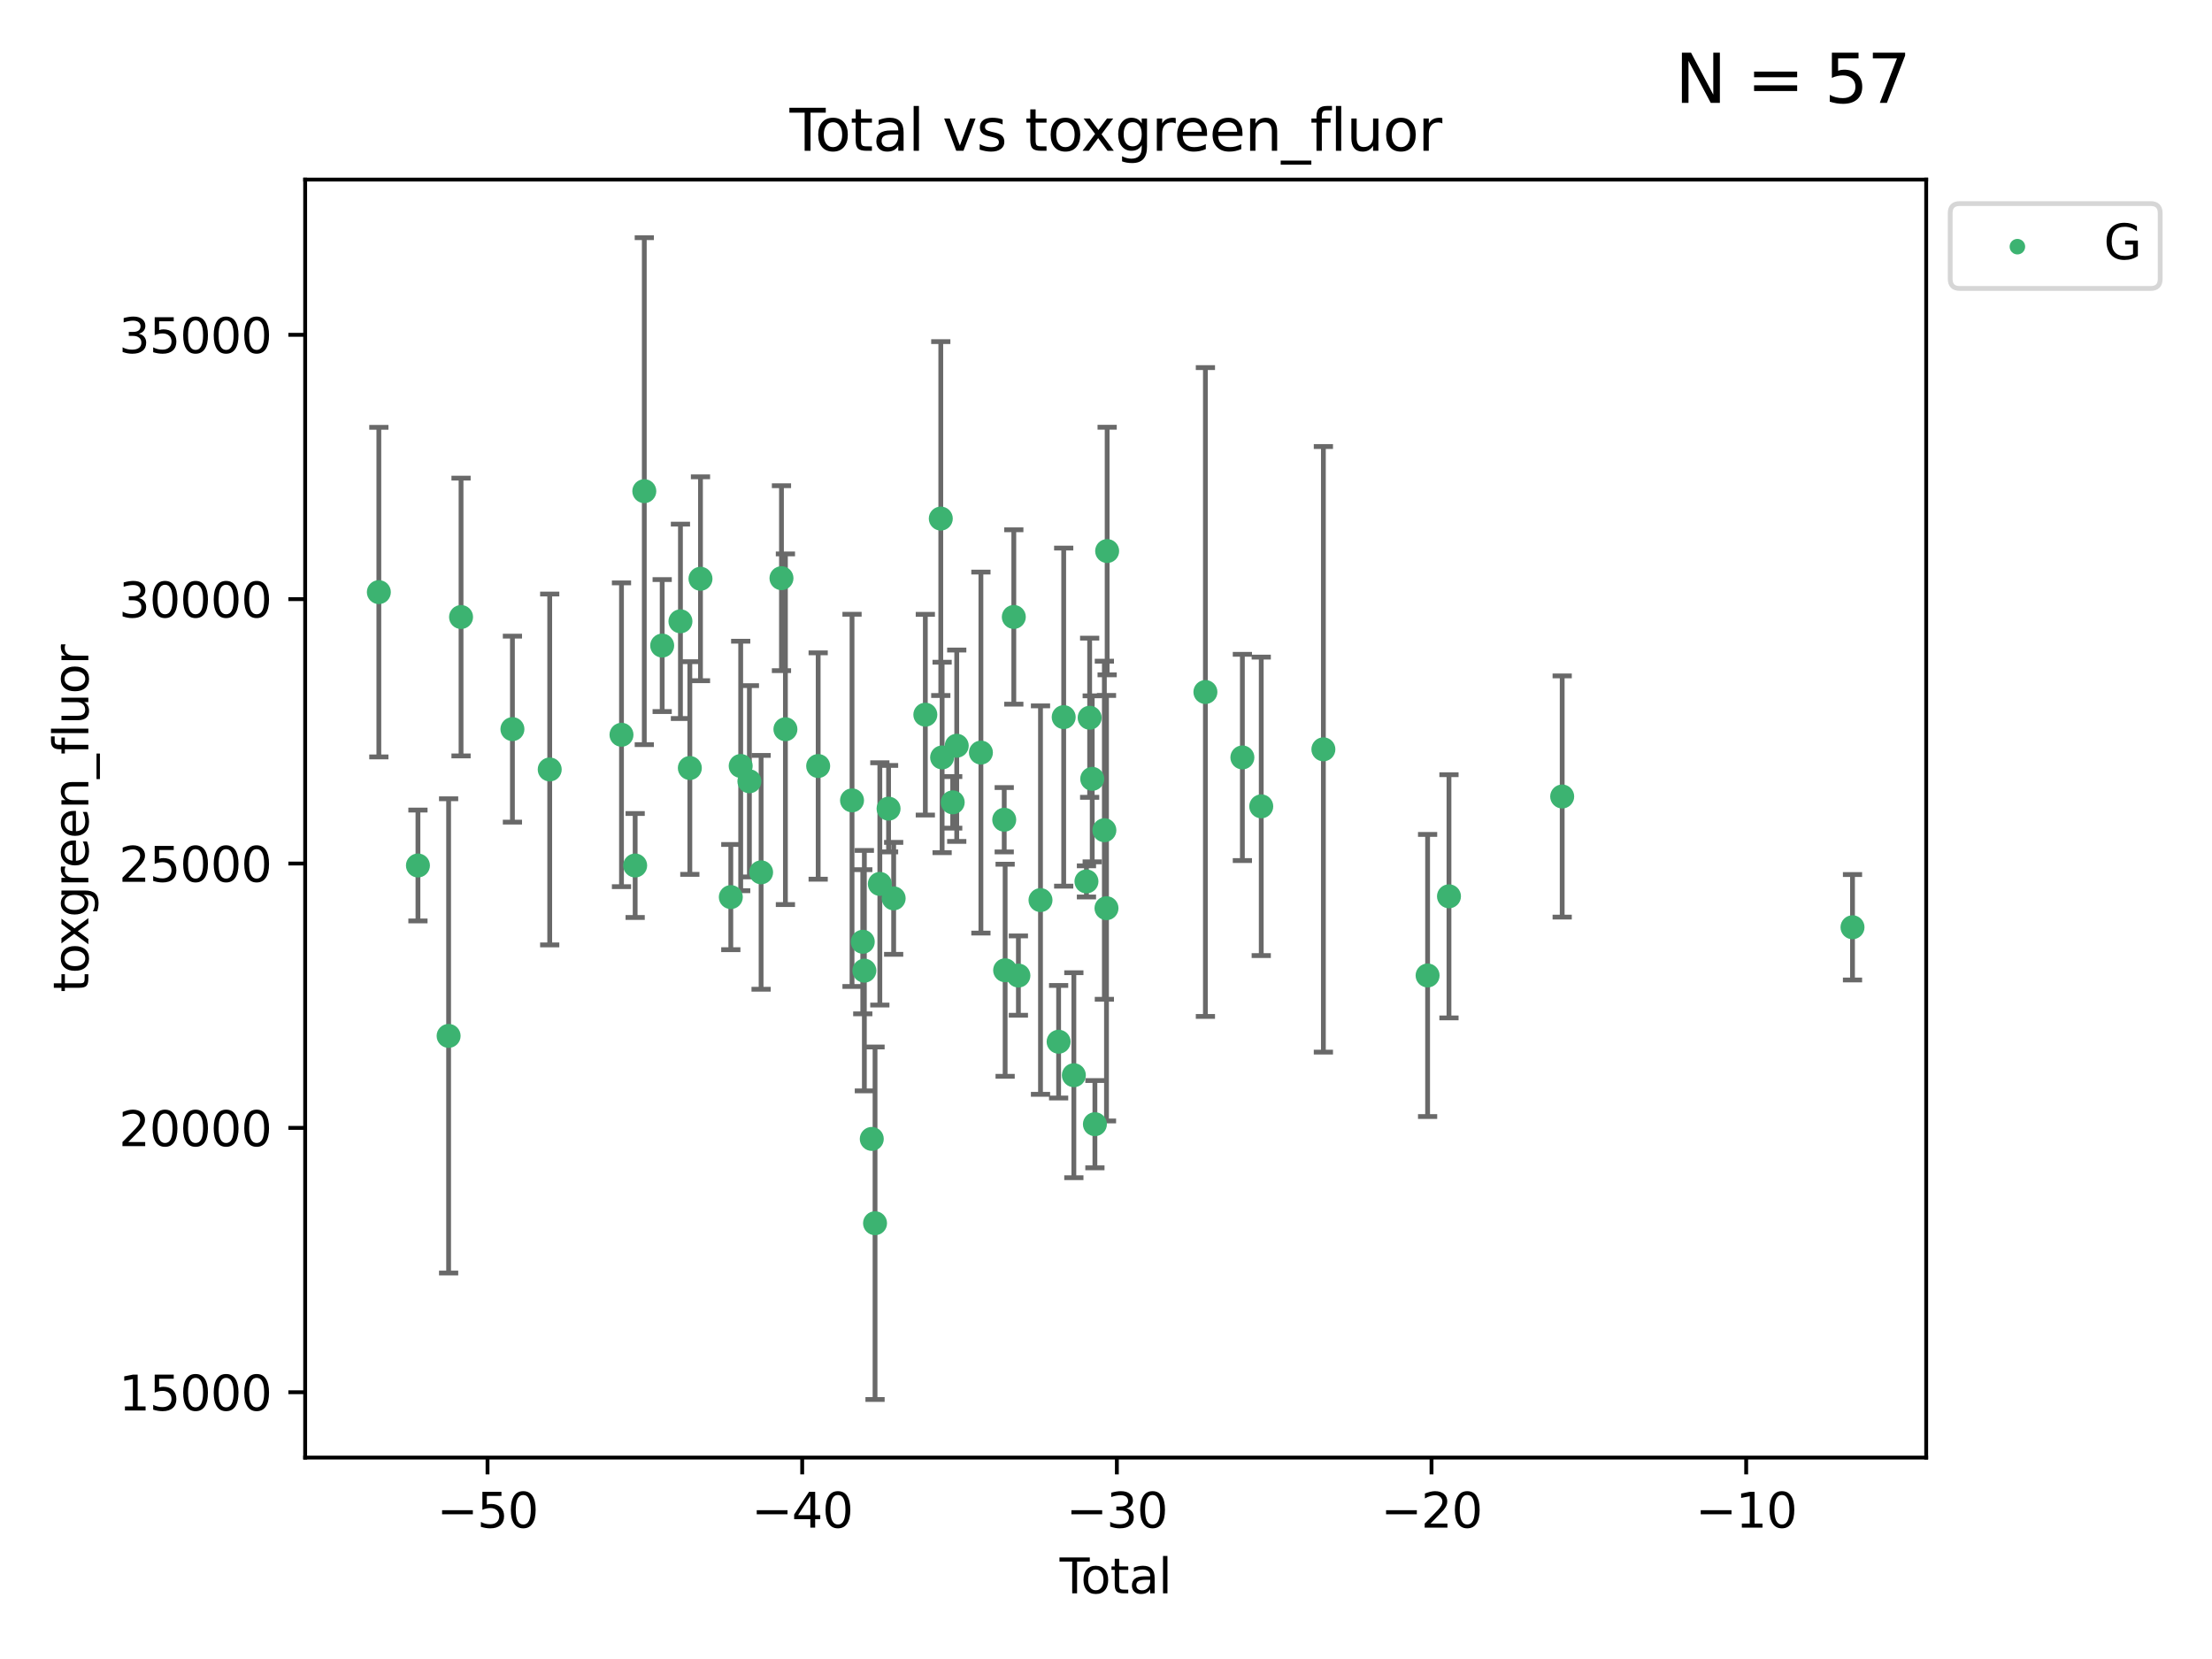 <?xml version="1.0" encoding="utf-8" standalone="no"?>
<!DOCTYPE svg PUBLIC "-//W3C//DTD SVG 1.1//EN"
  "http://www.w3.org/Graphics/SVG/1.1/DTD/svg11.dtd">
<svg xmlns:xlink="http://www.w3.org/1999/xlink" width="460.8pt" height="345.6pt" viewBox="0 0 460.8 345.6" xmlns="http://www.w3.org/2000/svg" version="1.1">
 <defs>
  <style type="text/css">*{stroke-linejoin: round; stroke-linecap: butt}</style>
 </defs>
 <g id="figure_1">
  <g id="patch_1">
   <path d="M 0 345.6 
L 460.8 345.6 
L 460.8 0 
L 0 0 
z
" style="fill: #ffffff"/>
  </g>
  <g id="axes_1">
   <g id="patch_2">
    <path d="M 63.571 303.64 
L 401.26 303.64 
L 401.26 37.411 
L 63.571 37.411 
z
" style="fill: #ffffff"/>
   </g>
   <g id="PathCollection_1">
    <defs>
     <path id="mddab145cca" d="M 0 1.118 
C 0.297 1.118 0.581 1 0.791 0.791 
C 1 0.581 1.118 0.297 1.118 0 
C 1.118 -0.297 1 -0.581 0.791 -0.791 
C 0.581 -1 0.297 -1.118 0 -1.118 
C -0.297 -1.118 -0.581 -1 -0.791 -0.791 
C -1 -0.581 -1.118 -0.297 -1.118 0 
C -1.118 0.297 -1 0.581 -0.791 0.791 
C -0.581 1 -0.297 1.118 0 1.118 
z
" style="stroke: #3cb371"/>
    </defs>
    <g clip-path="url(#pbf6c08296b)">
     <use xlink:href="#mddab145cca" x="78.921" y="123.35" style="fill: #3cb371; stroke: #3cb371"/>
     <use xlink:href="#mddab145cca" x="87.065" y="180.296" style="fill: #3cb371; stroke: #3cb371"/>
     <use xlink:href="#mddab145cca" x="93.455" y="215.796" style="fill: #3cb371; stroke: #3cb371"/>
     <use xlink:href="#mddab145cca" x="96.045" y="128.535" style="fill: #3cb371; stroke: #3cb371"/>
     <use xlink:href="#mddab145cca" x="106.747" y="151.889" style="fill: #3cb371; stroke: #3cb371"/>
     <use xlink:href="#mddab145cca" x="114.516" y="160.294" style="fill: #3cb371; stroke: #3cb371"/>
     <use xlink:href="#mddab145cca" x="129.468" y="153.064" style="fill: #3cb371; stroke: #3cb371"/>
     <use xlink:href="#mddab145cca" x="132.316" y="180.299" style="fill: #3cb371; stroke: #3cb371"/>
     <use xlink:href="#mddab145cca" x="134.219" y="102.317" style="fill: #3cb371; stroke: #3cb371"/>
     <use xlink:href="#mddab145cca" x="137.945" y="134.484" style="fill: #3cb371; stroke: #3cb371"/>
     <use xlink:href="#mddab145cca" x="141.749" y="129.432" style="fill: #3cb371; stroke: #3cb371"/>
     <use xlink:href="#mddab145cca" x="143.706" y="159.992" style="fill: #3cb371; stroke: #3cb371"/>
     <use xlink:href="#mddab145cca" x="145.924" y="120.567" style="fill: #3cb371; stroke: #3cb371"/>
     <use xlink:href="#mddab145cca" x="152.242" y="186.879" style="fill: #3cb371; stroke: #3cb371"/>
     <use xlink:href="#mddab145cca" x="154.301" y="159.564" style="fill: #3cb371; stroke: #3cb371"/>
     <use xlink:href="#mddab145cca" x="156.114" y="162.757" style="fill: #3cb371; stroke: #3cb371"/>
     <use xlink:href="#mddab145cca" x="158.551" y="181.722" style="fill: #3cb371; stroke: #3cb371"/>
     <use xlink:href="#mddab145cca" x="162.795" y="120.447" style="fill: #3cb371; stroke: #3cb371"/>
     <use xlink:href="#mddab145cca" x="163.617" y="151.911" style="fill: #3cb371; stroke: #3cb371"/>
     <use xlink:href="#mddab145cca" x="170.44" y="159.576" style="fill: #3cb371; stroke: #3cb371"/>
     <use xlink:href="#mddab145cca" x="177.494" y="166.732" style="fill: #3cb371; stroke: #3cb371"/>
     <use xlink:href="#mddab145cca" x="179.731" y="196.185" style="fill: #3cb371; stroke: #3cb371"/>
     <use xlink:href="#mddab145cca" x="180.062" y="202.206" style="fill: #3cb371; stroke: #3cb371"/>
     <use xlink:href="#mddab145cca" x="181.607" y="237.257" style="fill: #3cb371; stroke: #3cb371"/>
     <use xlink:href="#mddab145cca" x="182.287" y="254.822" style="fill: #3cb371; stroke: #3cb371"/>
     <use xlink:href="#mddab145cca" x="183.287" y="184.134" style="fill: #3cb371; stroke: #3cb371"/>
     <use xlink:href="#mddab145cca" x="185.106" y="168.459" style="fill: #3cb371; stroke: #3cb371"/>
     <use xlink:href="#mddab145cca" x="186.165" y="187.145" style="fill: #3cb371; stroke: #3cb371"/>
     <use xlink:href="#mddab145cca" x="192.764" y="148.882" style="fill: #3cb371; stroke: #3cb371"/>
     <use xlink:href="#mddab145cca" x="195.983" y="108.028" style="fill: #3cb371; stroke: #3cb371"/>
     <use xlink:href="#mddab145cca" x="196.26" y="157.788" style="fill: #3cb371; stroke: #3cb371"/>
     <use xlink:href="#mddab145cca" x="198.465" y="167.144" style="fill: #3cb371; stroke: #3cb371"/>
     <use xlink:href="#mddab145cca" x="199.306" y="155.35" style="fill: #3cb371; stroke: #3cb371"/>
     <use xlink:href="#mddab145cca" x="204.342" y="156.775" style="fill: #3cb371; stroke: #3cb371"/>
     <use xlink:href="#mddab145cca" x="209.199" y="170.764" style="fill: #3cb371; stroke: #3cb371"/>
     <use xlink:href="#mddab145cca" x="209.388" y="202.125" style="fill: #3cb371; stroke: #3cb371"/>
     <use xlink:href="#mddab145cca" x="211.195" y="128.523" style="fill: #3cb371; stroke: #3cb371"/>
     <use xlink:href="#mddab145cca" x="212.15" y="203.228" style="fill: #3cb371; stroke: #3cb371"/>
     <use xlink:href="#mddab145cca" x="216.755" y="187.506" style="fill: #3cb371; stroke: #3cb371"/>
     <use xlink:href="#mddab145cca" x="220.531" y="217.011" style="fill: #3cb371; stroke: #3cb371"/>
     <use xlink:href="#mddab145cca" x="221.588" y="149.39" style="fill: #3cb371; stroke: #3cb371"/>
     <use xlink:href="#mddab145cca" x="223.704" y="223.987" style="fill: #3cb371; stroke: #3cb371"/>
     <use xlink:href="#mddab145cca" x="226.327" y="183.616" style="fill: #3cb371; stroke: #3cb371"/>
     <use xlink:href="#mddab145cca" x="226.995" y="149.518" style="fill: #3cb371; stroke: #3cb371"/>
     <use xlink:href="#mddab145cca" x="227.53" y="162.247" style="fill: #3cb371; stroke: #3cb371"/>
     <use xlink:href="#mddab145cca" x="228.089" y="234.188" style="fill: #3cb371; stroke: #3cb371"/>
     <use xlink:href="#mddab145cca" x="230.06" y="172.949" style="fill: #3cb371; stroke: #3cb371"/>
     <use xlink:href="#mddab145cca" x="230.502" y="189.194" style="fill: #3cb371; stroke: #3cb371"/>
     <use xlink:href="#mddab145cca" x="230.639" y="114.792" style="fill: #3cb371; stroke: #3cb371"/>
     <use xlink:href="#mddab145cca" x="251.108" y="144.16" style="fill: #3cb371; stroke: #3cb371"/>
     <use xlink:href="#mddab145cca" x="258.81" y="157.787" style="fill: #3cb371; stroke: #3cb371"/>
     <use xlink:href="#mddab145cca" x="262.74" y="167.977" style="fill: #3cb371; stroke: #3cb371"/>
     <use xlink:href="#mddab145cca" x="275.685" y="156.098" style="fill: #3cb371; stroke: #3cb371"/>
     <use xlink:href="#mddab145cca" x="297.396" y="203.208" style="fill: #3cb371; stroke: #3cb371"/>
     <use xlink:href="#mddab145cca" x="301.848" y="186.717" style="fill: #3cb371; stroke: #3cb371"/>
     <use xlink:href="#mddab145cca" x="325.432" y="165.925" style="fill: #3cb371; stroke: #3cb371"/>
     <use xlink:href="#mddab145cca" x="385.911" y="193.165" style="fill: #3cb371; stroke: #3cb371"/>
    </g>
   </g>
   <g id="matplotlib.axis_1">
    <g id="xtick_1">
     <g id="line2d_1">
      <defs>
       <path id="mef13bf4b22" d="M 0 0 
L 0 3.5 
" style="stroke: #000000; stroke-width: 0.8"/>
      </defs>
      <g>
       <use xlink:href="#mef13bf4b22" x="101.562" y="303.64" style="stroke: #000000; stroke-width: 0.8"/>
      </g>
     </g>
     <g id="text_1">
      <!-- −50 -->
      <g transform="translate(91.009 318.238)scale(0.1 -0.1)">
       <defs>
        <path id="DejaVuSans-2212" d="M 678 2272 
L 4684 2272 
L 4684 1741 
L 678 1741 
L 678 2272 
z
" transform="scale(0.016)"/>
        <path id="DejaVuSans-35" d="M 691 4666 
L 3169 4666 
L 3169 4134 
L 1269 4134 
L 1269 2991 
Q 1406 3038 1543 3061 
Q 1681 3084 1819 3084 
Q 2600 3084 3056 2656 
Q 3513 2228 3513 1497 
Q 3513 744 3044 326 
Q 2575 -91 1722 -91 
Q 1428 -91 1123 -41 
Q 819 9 494 109 
L 494 744 
Q 775 591 1075 516 
Q 1375 441 1709 441 
Q 2250 441 2565 725 
Q 2881 1009 2881 1497 
Q 2881 1984 2565 2268 
Q 2250 2553 1709 2553 
Q 1456 2553 1204 2497 
Q 953 2441 691 2322 
L 691 4666 
z
" transform="scale(0.016)"/>
        <path id="DejaVuSans-30" d="M 2034 4250 
Q 1547 4250 1301 3770 
Q 1056 3291 1056 2328 
Q 1056 1369 1301 889 
Q 1547 409 2034 409 
Q 2525 409 2770 889 
Q 3016 1369 3016 2328 
Q 3016 3291 2770 3770 
Q 2525 4250 2034 4250 
z
M 2034 4750 
Q 2819 4750 3233 4129 
Q 3647 3509 3647 2328 
Q 3647 1150 3233 529 
Q 2819 -91 2034 -91 
Q 1250 -91 836 529 
Q 422 1150 422 2328 
Q 422 3509 836 4129 
Q 1250 4750 2034 4750 
z
" transform="scale(0.016)"/>
       </defs>
       <use xlink:href="#DejaVuSans-2212"/>
       <use xlink:href="#DejaVuSans-35" x="83.789"/>
       <use xlink:href="#DejaVuSans-30" x="147.412"/>
      </g>
     </g>
    </g>
    <g id="xtick_2">
     <g id="line2d_2">
      <g>
       <use xlink:href="#mef13bf4b22" x="167.112" y="303.64" style="stroke: #000000; stroke-width: 0.8"/>
      </g>
     </g>
     <g id="text_2">
      <!-- −40 -->
      <g transform="translate(156.559 318.238)scale(0.1 -0.1)">
       <defs>
        <path id="DejaVuSans-34" d="M 2419 4116 
L 825 1625 
L 2419 1625 
L 2419 4116 
z
M 2253 4666 
L 3047 4666 
L 3047 1625 
L 3713 1625 
L 3713 1100 
L 3047 1100 
L 3047 0 
L 2419 0 
L 2419 1100 
L 313 1100 
L 313 1709 
L 2253 4666 
z
" transform="scale(0.016)"/>
       </defs>
       <use xlink:href="#DejaVuSans-2212"/>
       <use xlink:href="#DejaVuSans-34" x="83.789"/>
       <use xlink:href="#DejaVuSans-30" x="147.412"/>
      </g>
     </g>
    </g>
    <g id="xtick_3">
     <g id="line2d_3">
      <g>
       <use xlink:href="#mef13bf4b22" x="232.662" y="303.64" style="stroke: #000000; stroke-width: 0.8"/>
      </g>
     </g>
     <g id="text_3">
      <!-- −30 -->
      <g transform="translate(222.109 318.238)scale(0.1 -0.1)">
       <defs>
        <path id="DejaVuSans-33" d="M 2597 2516 
Q 3050 2419 3304 2112 
Q 3559 1806 3559 1356 
Q 3559 666 3084 287 
Q 2609 -91 1734 -91 
Q 1441 -91 1130 -33 
Q 819 25 488 141 
L 488 750 
Q 750 597 1062 519 
Q 1375 441 1716 441 
Q 2309 441 2620 675 
Q 2931 909 2931 1356 
Q 2931 1769 2642 2001 
Q 2353 2234 1838 2234 
L 1294 2234 
L 1294 2753 
L 1863 2753 
Q 2328 2753 2575 2939 
Q 2822 3125 2822 3475 
Q 2822 3834 2567 4026 
Q 2313 4219 1838 4219 
Q 1578 4219 1281 4162 
Q 984 4106 628 3988 
L 628 4550 
Q 988 4650 1302 4700 
Q 1616 4750 1894 4750 
Q 2613 4750 3031 4423 
Q 3450 4097 3450 3541 
Q 3450 3153 3228 2886 
Q 3006 2619 2597 2516 
z
" transform="scale(0.016)"/>
       </defs>
       <use xlink:href="#DejaVuSans-2212"/>
       <use xlink:href="#DejaVuSans-33" x="83.789"/>
       <use xlink:href="#DejaVuSans-30" x="147.412"/>
      </g>
     </g>
    </g>
    <g id="xtick_4">
     <g id="line2d_4">
      <g>
       <use xlink:href="#mef13bf4b22" x="298.212" y="303.64" style="stroke: #000000; stroke-width: 0.8"/>
      </g>
     </g>
     <g id="text_4">
      <!-- −20 -->
      <g transform="translate(287.659 318.238)scale(0.1 -0.1)">
       <defs>
        <path id="DejaVuSans-32" d="M 1228 531 
L 3431 531 
L 3431 0 
L 469 0 
L 469 531 
Q 828 903 1448 1529 
Q 2069 2156 2228 2338 
Q 2531 2678 2651 2914 
Q 2772 3150 2772 3378 
Q 2772 3750 2511 3984 
Q 2250 4219 1831 4219 
Q 1534 4219 1204 4116 
Q 875 4013 500 3803 
L 500 4441 
Q 881 4594 1212 4672 
Q 1544 4750 1819 4750 
Q 2544 4750 2975 4387 
Q 3406 4025 3406 3419 
Q 3406 3131 3298 2873 
Q 3191 2616 2906 2266 
Q 2828 2175 2409 1742 
Q 1991 1309 1228 531 
z
" transform="scale(0.016)"/>
       </defs>
       <use xlink:href="#DejaVuSans-2212"/>
       <use xlink:href="#DejaVuSans-32" x="83.789"/>
       <use xlink:href="#DejaVuSans-30" x="147.412"/>
      </g>
     </g>
    </g>
    <g id="xtick_5">
     <g id="line2d_5">
      <g>
       <use xlink:href="#mef13bf4b22" x="363.761" y="303.64" style="stroke: #000000; stroke-width: 0.8"/>
      </g>
     </g>
     <g id="text_5">
      <!-- −10 -->
      <g transform="translate(353.209 318.238)scale(0.1 -0.1)">
       <defs>
        <path id="DejaVuSans-31" d="M 794 531 
L 1825 531 
L 1825 4091 
L 703 3866 
L 703 4441 
L 1819 4666 
L 2450 4666 
L 2450 531 
L 3481 531 
L 3481 0 
L 794 0 
L 794 531 
z
" transform="scale(0.016)"/>
       </defs>
       <use xlink:href="#DejaVuSans-2212"/>
       <use xlink:href="#DejaVuSans-31" x="83.789"/>
       <use xlink:href="#DejaVuSans-30" x="147.412"/>
      </g>
     </g>
    </g>
    <g id="text_6">
     <!-- Total -->
     <g transform="translate(220.739 331.917)scale(0.1 -0.1)">
      <defs>
       <path id="DejaVuSans-54" d="M -19 4666 
L 3928 4666 
L 3928 4134 
L 2272 4134 
L 2272 0 
L 1638 0 
L 1638 4134 
L -19 4134 
L -19 4666 
z
" transform="scale(0.016)"/>
       <path id="DejaVuSans-6f" d="M 1959 3097 
Q 1497 3097 1228 2736 
Q 959 2375 959 1747 
Q 959 1119 1226 758 
Q 1494 397 1959 397 
Q 2419 397 2687 759 
Q 2956 1122 2956 1747 
Q 2956 2369 2687 2733 
Q 2419 3097 1959 3097 
z
M 1959 3584 
Q 2709 3584 3137 3096 
Q 3566 2609 3566 1747 
Q 3566 888 3137 398 
Q 2709 -91 1959 -91 
Q 1206 -91 779 398 
Q 353 888 353 1747 
Q 353 2609 779 3096 
Q 1206 3584 1959 3584 
z
" transform="scale(0.016)"/>
       <path id="DejaVuSans-74" d="M 1172 4494 
L 1172 3500 
L 2356 3500 
L 2356 3053 
L 1172 3053 
L 1172 1153 
Q 1172 725 1289 603 
Q 1406 481 1766 481 
L 2356 481 
L 2356 0 
L 1766 0 
Q 1100 0 847 248 
Q 594 497 594 1153 
L 594 3053 
L 172 3053 
L 172 3500 
L 594 3500 
L 594 4494 
L 1172 4494 
z
" transform="scale(0.016)"/>
       <path id="DejaVuSans-61" d="M 2194 1759 
Q 1497 1759 1228 1600 
Q 959 1441 959 1056 
Q 959 750 1161 570 
Q 1363 391 1709 391 
Q 2188 391 2477 730 
Q 2766 1069 2766 1631 
L 2766 1759 
L 2194 1759 
z
M 3341 1997 
L 3341 0 
L 2766 0 
L 2766 531 
Q 2569 213 2275 61 
Q 1981 -91 1556 -91 
Q 1019 -91 701 211 
Q 384 513 384 1019 
Q 384 1609 779 1909 
Q 1175 2209 1959 2209 
L 2766 2209 
L 2766 2266 
Q 2766 2663 2505 2880 
Q 2244 3097 1772 3097 
Q 1472 3097 1187 3025 
Q 903 2953 641 2809 
L 641 3341 
Q 956 3463 1253 3523 
Q 1550 3584 1831 3584 
Q 2591 3584 2966 3190 
Q 3341 2797 3341 1997 
z
" transform="scale(0.016)"/>
       <path id="DejaVuSans-6c" d="M 603 4863 
L 1178 4863 
L 1178 0 
L 603 0 
L 603 4863 
z
" transform="scale(0.016)"/>
      </defs>
      <use xlink:href="#DejaVuSans-54"/>
      <use xlink:href="#DejaVuSans-6f" x="44.084"/>
      <use xlink:href="#DejaVuSans-74" x="105.266"/>
      <use xlink:href="#DejaVuSans-61" x="144.475"/>
      <use xlink:href="#DejaVuSans-6c" x="205.754"/>
     </g>
    </g>
   </g>
   <g id="matplotlib.axis_2">
    <g id="ytick_1">
     <g id="line2d_6">
      <defs>
       <path id="mb35f20406f" d="M 0 0 
L -3.5 0 
" style="stroke: #000000; stroke-width: 0.8"/>
      </defs>
      <g>
       <use xlink:href="#mb35f20406f" x="63.571" y="290.031" style="stroke: #000000; stroke-width: 0.8"/>
      </g>
     </g>
     <g id="text_7">
      <!-- 15000 -->
      <g transform="translate(24.759 293.831)scale(0.1 -0.1)">
       <use xlink:href="#DejaVuSans-31"/>
       <use xlink:href="#DejaVuSans-35" x="63.623"/>
       <use xlink:href="#DejaVuSans-30" x="127.246"/>
       <use xlink:href="#DejaVuSans-30" x="190.869"/>
       <use xlink:href="#DejaVuSans-30" x="254.492"/>
      </g>
     </g>
    </g>
    <g id="ytick_2">
     <g id="line2d_7">
      <g>
       <use xlink:href="#mb35f20406f" x="63.571" y="234.96" style="stroke: #000000; stroke-width: 0.8"/>
      </g>
     </g>
     <g id="text_8">
      <!-- 20000 -->
      <g transform="translate(24.759 238.76)scale(0.1 -0.1)">
       <use xlink:href="#DejaVuSans-32"/>
       <use xlink:href="#DejaVuSans-30" x="63.623"/>
       <use xlink:href="#DejaVuSans-30" x="127.246"/>
       <use xlink:href="#DejaVuSans-30" x="190.869"/>
       <use xlink:href="#DejaVuSans-30" x="254.492"/>
      </g>
     </g>
    </g>
    <g id="ytick_3">
     <g id="line2d_8">
      <g>
       <use xlink:href="#mb35f20406f" x="63.571" y="179.889" style="stroke: #000000; stroke-width: 0.8"/>
      </g>
     </g>
     <g id="text_9">
      <!-- 25000 -->
      <g transform="translate(24.759 183.688)scale(0.1 -0.1)">
       <use xlink:href="#DejaVuSans-32"/>
       <use xlink:href="#DejaVuSans-35" x="63.623"/>
       <use xlink:href="#DejaVuSans-30" x="127.246"/>
       <use xlink:href="#DejaVuSans-30" x="190.869"/>
       <use xlink:href="#DejaVuSans-30" x="254.492"/>
      </g>
     </g>
    </g>
    <g id="ytick_4">
     <g id="line2d_9">
      <g>
       <use xlink:href="#mb35f20406f" x="63.571" y="124.818" style="stroke: #000000; stroke-width: 0.8"/>
      </g>
     </g>
     <g id="text_10">
      <!-- 30000 -->
      <g transform="translate(24.759 128.617)scale(0.1 -0.1)">
       <use xlink:href="#DejaVuSans-33"/>
       <use xlink:href="#DejaVuSans-30" x="63.623"/>
       <use xlink:href="#DejaVuSans-30" x="127.246"/>
       <use xlink:href="#DejaVuSans-30" x="190.869"/>
       <use xlink:href="#DejaVuSans-30" x="254.492"/>
      </g>
     </g>
    </g>
    <g id="ytick_5">
     <g id="line2d_10">
      <g>
       <use xlink:href="#mb35f20406f" x="63.571" y="69.747" style="stroke: #000000; stroke-width: 0.8"/>
      </g>
     </g>
     <g id="text_11">
      <!-- 35000 -->
      <g transform="translate(24.759 73.546)scale(0.1 -0.1)">
       <use xlink:href="#DejaVuSans-33"/>
       <use xlink:href="#DejaVuSans-35" x="63.623"/>
       <use xlink:href="#DejaVuSans-30" x="127.246"/>
       <use xlink:href="#DejaVuSans-30" x="190.869"/>
       <use xlink:href="#DejaVuSans-30" x="254.492"/>
      </g>
     </g>
    </g>
    <g id="text_12">
     <!-- toxgreen_fluor -->
     <g transform="translate(18.401 206.72)rotate(-90)scale(0.1 -0.1)">
      <defs>
       <path id="DejaVuSans-78" d="M 3513 3500 
L 2247 1797 
L 3578 0 
L 2900 0 
L 1881 1375 
L 863 0 
L 184 0 
L 1544 1831 
L 300 3500 
L 978 3500 
L 1906 2253 
L 2834 3500 
L 3513 3500 
z
" transform="scale(0.016)"/>
       <path id="DejaVuSans-67" d="M 2906 1791 
Q 2906 2416 2648 2759 
Q 2391 3103 1925 3103 
Q 1463 3103 1205 2759 
Q 947 2416 947 1791 
Q 947 1169 1205 825 
Q 1463 481 1925 481 
Q 2391 481 2648 825 
Q 2906 1169 2906 1791 
z
M 3481 434 
Q 3481 -459 3084 -895 
Q 2688 -1331 1869 -1331 
Q 1566 -1331 1297 -1286 
Q 1028 -1241 775 -1147 
L 775 -588 
Q 1028 -725 1275 -790 
Q 1522 -856 1778 -856 
Q 2344 -856 2625 -561 
Q 2906 -266 2906 331 
L 2906 616 
Q 2728 306 2450 153 
Q 2172 0 1784 0 
Q 1141 0 747 490 
Q 353 981 353 1791 
Q 353 2603 747 3093 
Q 1141 3584 1784 3584 
Q 2172 3584 2450 3431 
Q 2728 3278 2906 2969 
L 2906 3500 
L 3481 3500 
L 3481 434 
z
" transform="scale(0.016)"/>
       <path id="DejaVuSans-72" d="M 2631 2963 
Q 2534 3019 2420 3045 
Q 2306 3072 2169 3072 
Q 1681 3072 1420 2755 
Q 1159 2438 1159 1844 
L 1159 0 
L 581 0 
L 581 3500 
L 1159 3500 
L 1159 2956 
Q 1341 3275 1631 3429 
Q 1922 3584 2338 3584 
Q 2397 3584 2469 3576 
Q 2541 3569 2628 3553 
L 2631 2963 
z
" transform="scale(0.016)"/>
       <path id="DejaVuSans-65" d="M 3597 1894 
L 3597 1613 
L 953 1613 
Q 991 1019 1311 708 
Q 1631 397 2203 397 
Q 2534 397 2845 478 
Q 3156 559 3463 722 
L 3463 178 
Q 3153 47 2828 -22 
Q 2503 -91 2169 -91 
Q 1331 -91 842 396 
Q 353 884 353 1716 
Q 353 2575 817 3079 
Q 1281 3584 2069 3584 
Q 2775 3584 3186 3129 
Q 3597 2675 3597 1894 
z
M 3022 2063 
Q 3016 2534 2758 2815 
Q 2500 3097 2075 3097 
Q 1594 3097 1305 2825 
Q 1016 2553 972 2059 
L 3022 2063 
z
" transform="scale(0.016)"/>
       <path id="DejaVuSans-6e" d="M 3513 2113 
L 3513 0 
L 2938 0 
L 2938 2094 
Q 2938 2591 2744 2837 
Q 2550 3084 2163 3084 
Q 1697 3084 1428 2787 
Q 1159 2491 1159 1978 
L 1159 0 
L 581 0 
L 581 3500 
L 1159 3500 
L 1159 2956 
Q 1366 3272 1645 3428 
Q 1925 3584 2291 3584 
Q 2894 3584 3203 3211 
Q 3513 2838 3513 2113 
z
" transform="scale(0.016)"/>
       <path id="DejaVuSans-5f" d="M 3263 -1063 
L 3263 -1509 
L -63 -1509 
L -63 -1063 
L 3263 -1063 
z
" transform="scale(0.016)"/>
       <path id="DejaVuSans-66" d="M 2375 4863 
L 2375 4384 
L 1825 4384 
Q 1516 4384 1395 4259 
Q 1275 4134 1275 3809 
L 1275 3500 
L 2222 3500 
L 2222 3053 
L 1275 3053 
L 1275 0 
L 697 0 
L 697 3053 
L 147 3053 
L 147 3500 
L 697 3500 
L 697 3744 
Q 697 4328 969 4595 
Q 1241 4863 1831 4863 
L 2375 4863 
z
" transform="scale(0.016)"/>
       <path id="DejaVuSans-75" d="M 544 1381 
L 544 3500 
L 1119 3500 
L 1119 1403 
Q 1119 906 1312 657 
Q 1506 409 1894 409 
Q 2359 409 2629 706 
Q 2900 1003 2900 1516 
L 2900 3500 
L 3475 3500 
L 3475 0 
L 2900 0 
L 2900 538 
Q 2691 219 2414 64 
Q 2138 -91 1772 -91 
Q 1169 -91 856 284 
Q 544 659 544 1381 
z
M 1991 3584 
L 1991 3584 
z
" transform="scale(0.016)"/>
      </defs>
      <use xlink:href="#DejaVuSans-74"/>
      <use xlink:href="#DejaVuSans-6f" x="39.209"/>
      <use xlink:href="#DejaVuSans-78" x="97.266"/>
      <use xlink:href="#DejaVuSans-67" x="156.445"/>
      <use xlink:href="#DejaVuSans-72" x="219.922"/>
      <use xlink:href="#DejaVuSans-65" x="258.785"/>
      <use xlink:href="#DejaVuSans-65" x="320.309"/>
      <use xlink:href="#DejaVuSans-6e" x="381.832"/>
      <use xlink:href="#DejaVuSans-5f" x="445.211"/>
      <use xlink:href="#DejaVuSans-66" x="495.211"/>
      <use xlink:href="#DejaVuSans-6c" x="530.416"/>
      <use xlink:href="#DejaVuSans-75" x="558.199"/>
      <use xlink:href="#DejaVuSans-6f" x="621.578"/>
      <use xlink:href="#DejaVuSans-72" x="682.76"/>
     </g>
    </g>
   </g>
   <g id="LineCollection_1">
    <path d="M 78.921 157.68 
L 78.921 89.019 
" clip-path="url(#pbf6c08296b)" style="fill: none; stroke: #696969"/>
    <path d="M 87.065 191.843 
L 87.065 168.75 
" clip-path="url(#pbf6c08296b)" style="fill: none; stroke: #696969"/>
    <path d="M 93.455 265.192 
L 93.455 166.4 
" clip-path="url(#pbf6c08296b)" style="fill: none; stroke: #696969"/>
    <path d="M 96.045 157.472 
L 96.045 99.598 
" clip-path="url(#pbf6c08296b)" style="fill: none; stroke: #696969"/>
    <path d="M 106.747 171.26 
L 106.747 132.518 
" clip-path="url(#pbf6c08296b)" style="fill: none; stroke: #696969"/>
    <path d="M 114.516 196.842 
L 114.516 123.745 
" clip-path="url(#pbf6c08296b)" style="fill: none; stroke: #696969"/>
    <path d="M 129.468 184.709 
L 129.468 121.42 
" clip-path="url(#pbf6c08296b)" style="fill: none; stroke: #696969"/>
    <path d="M 132.316 191.126 
L 132.316 169.471 
" clip-path="url(#pbf6c08296b)" style="fill: none; stroke: #696969"/>
    <path d="M 134.219 155.121 
L 134.219 49.513 
" clip-path="url(#pbf6c08296b)" style="fill: none; stroke: #696969"/>
    <path d="M 137.945 148.231 
L 137.945 120.737 
" clip-path="url(#pbf6c08296b)" style="fill: none; stroke: #696969"/>
    <path d="M 141.749 149.68 
L 141.749 109.185 
" clip-path="url(#pbf6c08296b)" style="fill: none; stroke: #696969"/>
    <path d="M 143.706 182.145 
L 143.706 137.839 
" clip-path="url(#pbf6c08296b)" style="fill: none; stroke: #696969"/>
    <path d="M 145.924 141.804 
L 145.924 99.331 
" clip-path="url(#pbf6c08296b)" style="fill: none; stroke: #696969"/>
    <path d="M 152.242 197.836 
L 152.242 175.922 
" clip-path="url(#pbf6c08296b)" style="fill: none; stroke: #696969"/>
    <path d="M 154.301 185.55 
L 154.301 133.579 
" clip-path="url(#pbf6c08296b)" style="fill: none; stroke: #696969"/>
    <path d="M 156.114 182.682 
L 156.114 142.833 
" clip-path="url(#pbf6c08296b)" style="fill: none; stroke: #696969"/>
    <path d="M 158.551 206.08 
L 158.551 157.364 
" clip-path="url(#pbf6c08296b)" style="fill: none; stroke: #696969"/>
    <path d="M 162.795 139.707 
L 162.795 101.188 
" clip-path="url(#pbf6c08296b)" style="fill: none; stroke: #696969"/>
    <path d="M 163.617 188.435 
L 163.617 115.387 
" clip-path="url(#pbf6c08296b)" style="fill: none; stroke: #696969"/>
    <path d="M 170.44 183.153 
L 170.44 135.998 
" clip-path="url(#pbf6c08296b)" style="fill: none; stroke: #696969"/>
    <path d="M 177.494 205.5 
L 177.494 127.964 
" clip-path="url(#pbf6c08296b)" style="fill: none; stroke: #696969"/>
    <path d="M 179.731 211.2 
L 179.731 181.17 
" clip-path="url(#pbf6c08296b)" style="fill: none; stroke: #696969"/>
    <path d="M 180.062 227.246 
L 180.062 177.166 
" clip-path="url(#pbf6c08296b)" style="fill: none; stroke: #696969"/>
    <path d="M 181.607 238.009 
L 181.607 236.505 
" clip-path="url(#pbf6c08296b)" style="fill: none; stroke: #696969"/>
    <path d="M 182.287 291.539 
L 182.287 218.105 
" clip-path="url(#pbf6c08296b)" style="fill: none; stroke: #696969"/>
    <path d="M 183.287 209.371 
L 183.287 158.897 
" clip-path="url(#pbf6c08296b)" style="fill: none; stroke: #696969"/>
    <path d="M 185.106 177.464 
L 185.106 159.455 
" clip-path="url(#pbf6c08296b)" style="fill: none; stroke: #696969"/>
    <path d="M 186.165 198.805 
L 186.165 175.486 
" clip-path="url(#pbf6c08296b)" style="fill: none; stroke: #696969"/>
    <path d="M 192.764 169.786 
L 192.764 127.978 
" clip-path="url(#pbf6c08296b)" style="fill: none; stroke: #696969"/>
    <path d="M 195.983 144.886 
L 195.983 71.169 
" clip-path="url(#pbf6c08296b)" style="fill: none; stroke: #696969"/>
    <path d="M 196.26 177.624 
L 196.26 137.952 
" clip-path="url(#pbf6c08296b)" style="fill: none; stroke: #696969"/>
    <path d="M 198.465 172.516 
L 198.465 161.773 
" clip-path="url(#pbf6c08296b)" style="fill: none; stroke: #696969"/>
    <path d="M 199.306 175.285 
L 199.306 135.415 
" clip-path="url(#pbf6c08296b)" style="fill: none; stroke: #696969"/>
    <path d="M 204.342 194.375 
L 204.342 119.176 
" clip-path="url(#pbf6c08296b)" style="fill: none; stroke: #696969"/>
    <path d="M 209.199 177.466 
L 209.199 164.062 
" clip-path="url(#pbf6c08296b)" style="fill: none; stroke: #696969"/>
    <path d="M 209.388 224.217 
L 209.388 180.033 
" clip-path="url(#pbf6c08296b)" style="fill: none; stroke: #696969"/>
    <path d="M 211.195 146.685 
L 211.195 110.361 
" clip-path="url(#pbf6c08296b)" style="fill: none; stroke: #696969"/>
    <path d="M 212.15 211.493 
L 212.15 194.964 
" clip-path="url(#pbf6c08296b)" style="fill: none; stroke: #696969"/>
    <path d="M 216.755 227.968 
L 216.755 147.045 
" clip-path="url(#pbf6c08296b)" style="fill: none; stroke: #696969"/>
    <path d="M 220.531 228.731 
L 220.531 205.291 
" clip-path="url(#pbf6c08296b)" style="fill: none; stroke: #696969"/>
    <path d="M 221.588 184.604 
L 221.588 114.177 
" clip-path="url(#pbf6c08296b)" style="fill: none; stroke: #696969"/>
    <path d="M 223.704 245.339 
L 223.704 202.634 
" clip-path="url(#pbf6c08296b)" style="fill: none; stroke: #696969"/>
    <path d="M 226.327 186.861 
L 226.327 180.371 
" clip-path="url(#pbf6c08296b)" style="fill: none; stroke: #696969"/>
    <path d="M 226.995 166.097 
L 226.995 132.938 
" clip-path="url(#pbf6c08296b)" style="fill: none; stroke: #696969"/>
    <path d="M 227.53 179.539 
L 227.53 144.956 
" clip-path="url(#pbf6c08296b)" style="fill: none; stroke: #696969"/>
    <path d="M 228.089 243.279 
L 228.089 225.096 
" clip-path="url(#pbf6c08296b)" style="fill: none; stroke: #696969"/>
    <path d="M 230.06 208.163 
L 230.06 137.735 
" clip-path="url(#pbf6c08296b)" style="fill: none; stroke: #696969"/>
    <path d="M 230.502 233.513 
L 230.502 144.875 
" clip-path="url(#pbf6c08296b)" style="fill: none; stroke: #696969"/>
    <path d="M 230.639 140.582 
L 230.639 89.002 
" clip-path="url(#pbf6c08296b)" style="fill: none; stroke: #696969"/>
    <path d="M 251.108 211.74 
L 251.108 76.581 
" clip-path="url(#pbf6c08296b)" style="fill: none; stroke: #696969"/>
    <path d="M 258.81 179.268 
L 258.81 136.305 
" clip-path="url(#pbf6c08296b)" style="fill: none; stroke: #696969"/>
    <path d="M 262.74 199.064 
L 262.74 136.889 
" clip-path="url(#pbf6c08296b)" style="fill: none; stroke: #696969"/>
    <path d="M 275.685 219.178 
L 275.685 93.018 
" clip-path="url(#pbf6c08296b)" style="fill: none; stroke: #696969"/>
    <path d="M 297.396 232.59 
L 297.396 173.825 
" clip-path="url(#pbf6c08296b)" style="fill: none; stroke: #696969"/>
    <path d="M 301.848 212.05 
L 301.848 161.383 
" clip-path="url(#pbf6c08296b)" style="fill: none; stroke: #696969"/>
    <path d="M 325.432 191.046 
L 325.432 140.804 
" clip-path="url(#pbf6c08296b)" style="fill: none; stroke: #696969"/>
    <path d="M 385.911 204.145 
L 385.911 182.184 
" clip-path="url(#pbf6c08296b)" style="fill: none; stroke: #696969"/>
   </g>
   <g id="line2d_11">
    <defs>
     <path id="m13895329cd" d="M 2 0 
L -2 -0 
" style="stroke: #696969"/>
    </defs>
    <g clip-path="url(#pbf6c08296b)">
     <use xlink:href="#m13895329cd" x="78.921" y="157.68" style="fill: #696969; stroke: #696969"/>
     <use xlink:href="#m13895329cd" x="87.065" y="191.843" style="fill: #696969; stroke: #696969"/>
     <use xlink:href="#m13895329cd" x="93.455" y="265.192" style="fill: #696969; stroke: #696969"/>
     <use xlink:href="#m13895329cd" x="96.045" y="157.472" style="fill: #696969; stroke: #696969"/>
     <use xlink:href="#m13895329cd" x="106.747" y="171.26" style="fill: #696969; stroke: #696969"/>
     <use xlink:href="#m13895329cd" x="114.516" y="196.842" style="fill: #696969; stroke: #696969"/>
     <use xlink:href="#m13895329cd" x="129.468" y="184.709" style="fill: #696969; stroke: #696969"/>
     <use xlink:href="#m13895329cd" x="132.316" y="191.126" style="fill: #696969; stroke: #696969"/>
     <use xlink:href="#m13895329cd" x="134.219" y="155.121" style="fill: #696969; stroke: #696969"/>
     <use xlink:href="#m13895329cd" x="137.945" y="148.231" style="fill: #696969; stroke: #696969"/>
     <use xlink:href="#m13895329cd" x="141.749" y="149.68" style="fill: #696969; stroke: #696969"/>
     <use xlink:href="#m13895329cd" x="143.706" y="182.145" style="fill: #696969; stroke: #696969"/>
     <use xlink:href="#m13895329cd" x="145.924" y="141.804" style="fill: #696969; stroke: #696969"/>
     <use xlink:href="#m13895329cd" x="152.242" y="197.836" style="fill: #696969; stroke: #696969"/>
     <use xlink:href="#m13895329cd" x="154.301" y="185.55" style="fill: #696969; stroke: #696969"/>
     <use xlink:href="#m13895329cd" x="156.114" y="182.682" style="fill: #696969; stroke: #696969"/>
     <use xlink:href="#m13895329cd" x="158.551" y="206.08" style="fill: #696969; stroke: #696969"/>
     <use xlink:href="#m13895329cd" x="162.795" y="139.707" style="fill: #696969; stroke: #696969"/>
     <use xlink:href="#m13895329cd" x="163.617" y="188.435" style="fill: #696969; stroke: #696969"/>
     <use xlink:href="#m13895329cd" x="170.44" y="183.153" style="fill: #696969; stroke: #696969"/>
     <use xlink:href="#m13895329cd" x="177.494" y="205.5" style="fill: #696969; stroke: #696969"/>
     <use xlink:href="#m13895329cd" x="179.731" y="211.2" style="fill: #696969; stroke: #696969"/>
     <use xlink:href="#m13895329cd" x="180.062" y="227.246" style="fill: #696969; stroke: #696969"/>
     <use xlink:href="#m13895329cd" x="181.607" y="238.009" style="fill: #696969; stroke: #696969"/>
     <use xlink:href="#m13895329cd" x="182.287" y="291.539" style="fill: #696969; stroke: #696969"/>
     <use xlink:href="#m13895329cd" x="183.287" y="209.371" style="fill: #696969; stroke: #696969"/>
     <use xlink:href="#m13895329cd" x="185.106" y="177.464" style="fill: #696969; stroke: #696969"/>
     <use xlink:href="#m13895329cd" x="186.165" y="198.805" style="fill: #696969; stroke: #696969"/>
     <use xlink:href="#m13895329cd" x="192.764" y="169.786" style="fill: #696969; stroke: #696969"/>
     <use xlink:href="#m13895329cd" x="195.983" y="144.886" style="fill: #696969; stroke: #696969"/>
     <use xlink:href="#m13895329cd" x="196.26" y="177.624" style="fill: #696969; stroke: #696969"/>
     <use xlink:href="#m13895329cd" x="198.465" y="172.516" style="fill: #696969; stroke: #696969"/>
     <use xlink:href="#m13895329cd" x="199.306" y="175.285" style="fill: #696969; stroke: #696969"/>
     <use xlink:href="#m13895329cd" x="204.342" y="194.375" style="fill: #696969; stroke: #696969"/>
     <use xlink:href="#m13895329cd" x="209.199" y="177.466" style="fill: #696969; stroke: #696969"/>
     <use xlink:href="#m13895329cd" x="209.388" y="224.217" style="fill: #696969; stroke: #696969"/>
     <use xlink:href="#m13895329cd" x="211.195" y="146.685" style="fill: #696969; stroke: #696969"/>
     <use xlink:href="#m13895329cd" x="212.15" y="211.493" style="fill: #696969; stroke: #696969"/>
     <use xlink:href="#m13895329cd" x="216.755" y="227.968" style="fill: #696969; stroke: #696969"/>
     <use xlink:href="#m13895329cd" x="220.531" y="228.731" style="fill: #696969; stroke: #696969"/>
     <use xlink:href="#m13895329cd" x="221.588" y="184.604" style="fill: #696969; stroke: #696969"/>
     <use xlink:href="#m13895329cd" x="223.704" y="245.339" style="fill: #696969; stroke: #696969"/>
     <use xlink:href="#m13895329cd" x="226.327" y="186.861" style="fill: #696969; stroke: #696969"/>
     <use xlink:href="#m13895329cd" x="226.995" y="166.097" style="fill: #696969; stroke: #696969"/>
     <use xlink:href="#m13895329cd" x="227.53" y="179.539" style="fill: #696969; stroke: #696969"/>
     <use xlink:href="#m13895329cd" x="228.089" y="243.279" style="fill: #696969; stroke: #696969"/>
     <use xlink:href="#m13895329cd" x="230.06" y="208.163" style="fill: #696969; stroke: #696969"/>
     <use xlink:href="#m13895329cd" x="230.502" y="233.513" style="fill: #696969; stroke: #696969"/>
     <use xlink:href="#m13895329cd" x="230.639" y="140.582" style="fill: #696969; stroke: #696969"/>
     <use xlink:href="#m13895329cd" x="251.108" y="211.74" style="fill: #696969; stroke: #696969"/>
     <use xlink:href="#m13895329cd" x="258.81" y="179.268" style="fill: #696969; stroke: #696969"/>
     <use xlink:href="#m13895329cd" x="262.74" y="199.064" style="fill: #696969; stroke: #696969"/>
     <use xlink:href="#m13895329cd" x="275.685" y="219.178" style="fill: #696969; stroke: #696969"/>
     <use xlink:href="#m13895329cd" x="297.396" y="232.59" style="fill: #696969; stroke: #696969"/>
     <use xlink:href="#m13895329cd" x="301.848" y="212.05" style="fill: #696969; stroke: #696969"/>
     <use xlink:href="#m13895329cd" x="325.432" y="191.046" style="fill: #696969; stroke: #696969"/>
     <use xlink:href="#m13895329cd" x="385.911" y="204.145" style="fill: #696969; stroke: #696969"/>
    </g>
   </g>
   <g id="line2d_12">
    <g clip-path="url(#pbf6c08296b)">
     <use xlink:href="#m13895329cd" x="78.921" y="89.019" style="fill: #696969; stroke: #696969"/>
     <use xlink:href="#m13895329cd" x="87.065" y="168.75" style="fill: #696969; stroke: #696969"/>
     <use xlink:href="#m13895329cd" x="93.455" y="166.4" style="fill: #696969; stroke: #696969"/>
     <use xlink:href="#m13895329cd" x="96.045" y="99.598" style="fill: #696969; stroke: #696969"/>
     <use xlink:href="#m13895329cd" x="106.747" y="132.518" style="fill: #696969; stroke: #696969"/>
     <use xlink:href="#m13895329cd" x="114.516" y="123.745" style="fill: #696969; stroke: #696969"/>
     <use xlink:href="#m13895329cd" x="129.468" y="121.42" style="fill: #696969; stroke: #696969"/>
     <use xlink:href="#m13895329cd" x="132.316" y="169.471" style="fill: #696969; stroke: #696969"/>
     <use xlink:href="#m13895329cd" x="134.219" y="49.513" style="fill: #696969; stroke: #696969"/>
     <use xlink:href="#m13895329cd" x="137.945" y="120.737" style="fill: #696969; stroke: #696969"/>
     <use xlink:href="#m13895329cd" x="141.749" y="109.185" style="fill: #696969; stroke: #696969"/>
     <use xlink:href="#m13895329cd" x="143.706" y="137.839" style="fill: #696969; stroke: #696969"/>
     <use xlink:href="#m13895329cd" x="145.924" y="99.331" style="fill: #696969; stroke: #696969"/>
     <use xlink:href="#m13895329cd" x="152.242" y="175.922" style="fill: #696969; stroke: #696969"/>
     <use xlink:href="#m13895329cd" x="154.301" y="133.579" style="fill: #696969; stroke: #696969"/>
     <use xlink:href="#m13895329cd" x="156.114" y="142.833" style="fill: #696969; stroke: #696969"/>
     <use xlink:href="#m13895329cd" x="158.551" y="157.364" style="fill: #696969; stroke: #696969"/>
     <use xlink:href="#m13895329cd" x="162.795" y="101.188" style="fill: #696969; stroke: #696969"/>
     <use xlink:href="#m13895329cd" x="163.617" y="115.387" style="fill: #696969; stroke: #696969"/>
     <use xlink:href="#m13895329cd" x="170.44" y="135.998" style="fill: #696969; stroke: #696969"/>
     <use xlink:href="#m13895329cd" x="177.494" y="127.964" style="fill: #696969; stroke: #696969"/>
     <use xlink:href="#m13895329cd" x="179.731" y="181.17" style="fill: #696969; stroke: #696969"/>
     <use xlink:href="#m13895329cd" x="180.062" y="177.166" style="fill: #696969; stroke: #696969"/>
     <use xlink:href="#m13895329cd" x="181.607" y="236.505" style="fill: #696969; stroke: #696969"/>
     <use xlink:href="#m13895329cd" x="182.287" y="218.105" style="fill: #696969; stroke: #696969"/>
     <use xlink:href="#m13895329cd" x="183.287" y="158.897" style="fill: #696969; stroke: #696969"/>
     <use xlink:href="#m13895329cd" x="185.106" y="159.455" style="fill: #696969; stroke: #696969"/>
     <use xlink:href="#m13895329cd" x="186.165" y="175.486" style="fill: #696969; stroke: #696969"/>
     <use xlink:href="#m13895329cd" x="192.764" y="127.978" style="fill: #696969; stroke: #696969"/>
     <use xlink:href="#m13895329cd" x="195.983" y="71.169" style="fill: #696969; stroke: #696969"/>
     <use xlink:href="#m13895329cd" x="196.26" y="137.952" style="fill: #696969; stroke: #696969"/>
     <use xlink:href="#m13895329cd" x="198.465" y="161.773" style="fill: #696969; stroke: #696969"/>
     <use xlink:href="#m13895329cd" x="199.306" y="135.415" style="fill: #696969; stroke: #696969"/>
     <use xlink:href="#m13895329cd" x="204.342" y="119.176" style="fill: #696969; stroke: #696969"/>
     <use xlink:href="#m13895329cd" x="209.199" y="164.062" style="fill: #696969; stroke: #696969"/>
     <use xlink:href="#m13895329cd" x="209.388" y="180.033" style="fill: #696969; stroke: #696969"/>
     <use xlink:href="#m13895329cd" x="211.195" y="110.361" style="fill: #696969; stroke: #696969"/>
     <use xlink:href="#m13895329cd" x="212.15" y="194.964" style="fill: #696969; stroke: #696969"/>
     <use xlink:href="#m13895329cd" x="216.755" y="147.045" style="fill: #696969; stroke: #696969"/>
     <use xlink:href="#m13895329cd" x="220.531" y="205.291" style="fill: #696969; stroke: #696969"/>
     <use xlink:href="#m13895329cd" x="221.588" y="114.177" style="fill: #696969; stroke: #696969"/>
     <use xlink:href="#m13895329cd" x="223.704" y="202.634" style="fill: #696969; stroke: #696969"/>
     <use xlink:href="#m13895329cd" x="226.327" y="180.371" style="fill: #696969; stroke: #696969"/>
     <use xlink:href="#m13895329cd" x="226.995" y="132.938" style="fill: #696969; stroke: #696969"/>
     <use xlink:href="#m13895329cd" x="227.53" y="144.956" style="fill: #696969; stroke: #696969"/>
     <use xlink:href="#m13895329cd" x="228.089" y="225.096" style="fill: #696969; stroke: #696969"/>
     <use xlink:href="#m13895329cd" x="230.06" y="137.735" style="fill: #696969; stroke: #696969"/>
     <use xlink:href="#m13895329cd" x="230.502" y="144.875" style="fill: #696969; stroke: #696969"/>
     <use xlink:href="#m13895329cd" x="230.639" y="89.002" style="fill: #696969; stroke: #696969"/>
     <use xlink:href="#m13895329cd" x="251.108" y="76.581" style="fill: #696969; stroke: #696969"/>
     <use xlink:href="#m13895329cd" x="258.81" y="136.305" style="fill: #696969; stroke: #696969"/>
     <use xlink:href="#m13895329cd" x="262.74" y="136.889" style="fill: #696969; stroke: #696969"/>
     <use xlink:href="#m13895329cd" x="275.685" y="93.018" style="fill: #696969; stroke: #696969"/>
     <use xlink:href="#m13895329cd" x="297.396" y="173.825" style="fill: #696969; stroke: #696969"/>
     <use xlink:href="#m13895329cd" x="301.848" y="161.383" style="fill: #696969; stroke: #696969"/>
     <use xlink:href="#m13895329cd" x="325.432" y="140.804" style="fill: #696969; stroke: #696969"/>
     <use xlink:href="#m13895329cd" x="385.911" y="182.184" style="fill: #696969; stroke: #696969"/>
    </g>
   </g>
   <g id="line2d_13">
    <defs>
     <path id="m1d1764e1f9" d="M 0 2 
C 0.53 2 1.039 1.789 1.414 1.414 
C 1.789 1.039 2 0.53 2 0 
C 2 -0.53 1.789 -1.039 1.414 -1.414 
C 1.039 -1.789 0.53 -2 0 -2 
C -0.53 -2 -1.039 -1.789 -1.414 -1.414 
C -1.789 -1.039 -2 -0.53 -2 0 
C -2 0.53 -1.789 1.039 -1.414 1.414 
C -1.039 1.789 -0.53 2 0 2 
z
" style="stroke: #3cb371"/>
    </defs>
    <g clip-path="url(#pbf6c08296b)">
     <use xlink:href="#m1d1764e1f9" x="78.921" y="123.35" style="fill: #3cb371; stroke: #3cb371"/>
     <use xlink:href="#m1d1764e1f9" x="87.065" y="180.296" style="fill: #3cb371; stroke: #3cb371"/>
     <use xlink:href="#m1d1764e1f9" x="93.455" y="215.796" style="fill: #3cb371; stroke: #3cb371"/>
     <use xlink:href="#m1d1764e1f9" x="96.045" y="128.535" style="fill: #3cb371; stroke: #3cb371"/>
     <use xlink:href="#m1d1764e1f9" x="106.747" y="151.889" style="fill: #3cb371; stroke: #3cb371"/>
     <use xlink:href="#m1d1764e1f9" x="114.516" y="160.294" style="fill: #3cb371; stroke: #3cb371"/>
     <use xlink:href="#m1d1764e1f9" x="129.468" y="153.064" style="fill: #3cb371; stroke: #3cb371"/>
     <use xlink:href="#m1d1764e1f9" x="132.316" y="180.299" style="fill: #3cb371; stroke: #3cb371"/>
     <use xlink:href="#m1d1764e1f9" x="134.219" y="102.317" style="fill: #3cb371; stroke: #3cb371"/>
     <use xlink:href="#m1d1764e1f9" x="137.945" y="134.484" style="fill: #3cb371; stroke: #3cb371"/>
     <use xlink:href="#m1d1764e1f9" x="141.749" y="129.432" style="fill: #3cb371; stroke: #3cb371"/>
     <use xlink:href="#m1d1764e1f9" x="143.706" y="159.992" style="fill: #3cb371; stroke: #3cb371"/>
     <use xlink:href="#m1d1764e1f9" x="145.924" y="120.567" style="fill: #3cb371; stroke: #3cb371"/>
     <use xlink:href="#m1d1764e1f9" x="152.242" y="186.879" style="fill: #3cb371; stroke: #3cb371"/>
     <use xlink:href="#m1d1764e1f9" x="154.301" y="159.564" style="fill: #3cb371; stroke: #3cb371"/>
     <use xlink:href="#m1d1764e1f9" x="156.114" y="162.757" style="fill: #3cb371; stroke: #3cb371"/>
     <use xlink:href="#m1d1764e1f9" x="158.551" y="181.722" style="fill: #3cb371; stroke: #3cb371"/>
     <use xlink:href="#m1d1764e1f9" x="162.795" y="120.447" style="fill: #3cb371; stroke: #3cb371"/>
     <use xlink:href="#m1d1764e1f9" x="163.617" y="151.911" style="fill: #3cb371; stroke: #3cb371"/>
     <use xlink:href="#m1d1764e1f9" x="170.44" y="159.576" style="fill: #3cb371; stroke: #3cb371"/>
     <use xlink:href="#m1d1764e1f9" x="177.494" y="166.732" style="fill: #3cb371; stroke: #3cb371"/>
     <use xlink:href="#m1d1764e1f9" x="179.731" y="196.185" style="fill: #3cb371; stroke: #3cb371"/>
     <use xlink:href="#m1d1764e1f9" x="180.062" y="202.206" style="fill: #3cb371; stroke: #3cb371"/>
     <use xlink:href="#m1d1764e1f9" x="181.607" y="237.257" style="fill: #3cb371; stroke: #3cb371"/>
     <use xlink:href="#m1d1764e1f9" x="182.287" y="254.822" style="fill: #3cb371; stroke: #3cb371"/>
     <use xlink:href="#m1d1764e1f9" x="183.287" y="184.134" style="fill: #3cb371; stroke: #3cb371"/>
     <use xlink:href="#m1d1764e1f9" x="185.106" y="168.459" style="fill: #3cb371; stroke: #3cb371"/>
     <use xlink:href="#m1d1764e1f9" x="186.165" y="187.145" style="fill: #3cb371; stroke: #3cb371"/>
     <use xlink:href="#m1d1764e1f9" x="192.764" y="148.882" style="fill: #3cb371; stroke: #3cb371"/>
     <use xlink:href="#m1d1764e1f9" x="195.983" y="108.028" style="fill: #3cb371; stroke: #3cb371"/>
     <use xlink:href="#m1d1764e1f9" x="196.26" y="157.788" style="fill: #3cb371; stroke: #3cb371"/>
     <use xlink:href="#m1d1764e1f9" x="198.465" y="167.144" style="fill: #3cb371; stroke: #3cb371"/>
     <use xlink:href="#m1d1764e1f9" x="199.306" y="155.35" style="fill: #3cb371; stroke: #3cb371"/>
     <use xlink:href="#m1d1764e1f9" x="204.342" y="156.775" style="fill: #3cb371; stroke: #3cb371"/>
     <use xlink:href="#m1d1764e1f9" x="209.199" y="170.764" style="fill: #3cb371; stroke: #3cb371"/>
     <use xlink:href="#m1d1764e1f9" x="209.388" y="202.125" style="fill: #3cb371; stroke: #3cb371"/>
     <use xlink:href="#m1d1764e1f9" x="211.195" y="128.523" style="fill: #3cb371; stroke: #3cb371"/>
     <use xlink:href="#m1d1764e1f9" x="212.15" y="203.228" style="fill: #3cb371; stroke: #3cb371"/>
     <use xlink:href="#m1d1764e1f9" x="216.755" y="187.506" style="fill: #3cb371; stroke: #3cb371"/>
     <use xlink:href="#m1d1764e1f9" x="220.531" y="217.011" style="fill: #3cb371; stroke: #3cb371"/>
     <use xlink:href="#m1d1764e1f9" x="221.588" y="149.39" style="fill: #3cb371; stroke: #3cb371"/>
     <use xlink:href="#m1d1764e1f9" x="223.704" y="223.987" style="fill: #3cb371; stroke: #3cb371"/>
     <use xlink:href="#m1d1764e1f9" x="226.327" y="183.616" style="fill: #3cb371; stroke: #3cb371"/>
     <use xlink:href="#m1d1764e1f9" x="226.995" y="149.518" style="fill: #3cb371; stroke: #3cb371"/>
     <use xlink:href="#m1d1764e1f9" x="227.53" y="162.247" style="fill: #3cb371; stroke: #3cb371"/>
     <use xlink:href="#m1d1764e1f9" x="228.089" y="234.188" style="fill: #3cb371; stroke: #3cb371"/>
     <use xlink:href="#m1d1764e1f9" x="230.06" y="172.949" style="fill: #3cb371; stroke: #3cb371"/>
     <use xlink:href="#m1d1764e1f9" x="230.502" y="189.194" style="fill: #3cb371; stroke: #3cb371"/>
     <use xlink:href="#m1d1764e1f9" x="230.639" y="114.792" style="fill: #3cb371; stroke: #3cb371"/>
     <use xlink:href="#m1d1764e1f9" x="251.108" y="144.16" style="fill: #3cb371; stroke: #3cb371"/>
     <use xlink:href="#m1d1764e1f9" x="258.81" y="157.787" style="fill: #3cb371; stroke: #3cb371"/>
     <use xlink:href="#m1d1764e1f9" x="262.74" y="167.977" style="fill: #3cb371; stroke: #3cb371"/>
     <use xlink:href="#m1d1764e1f9" x="275.685" y="156.098" style="fill: #3cb371; stroke: #3cb371"/>
     <use xlink:href="#m1d1764e1f9" x="297.396" y="203.208" style="fill: #3cb371; stroke: #3cb371"/>
     <use xlink:href="#m1d1764e1f9" x="301.848" y="186.717" style="fill: #3cb371; stroke: #3cb371"/>
     <use xlink:href="#m1d1764e1f9" x="325.432" y="165.925" style="fill: #3cb371; stroke: #3cb371"/>
     <use xlink:href="#m1d1764e1f9" x="385.911" y="193.165" style="fill: #3cb371; stroke: #3cb371"/>
    </g>
   </g>
   <g id="patch_3">
    <path d="M 63.571 303.64 
L 63.571 37.411 
" style="fill: none; stroke: #000000; stroke-width: 0.8; stroke-linejoin: miter; stroke-linecap: square"/>
   </g>
   <g id="patch_4">
    <path d="M 401.26 303.64 
L 401.26 37.411 
" style="fill: none; stroke: #000000; stroke-width: 0.8; stroke-linejoin: miter; stroke-linecap: square"/>
   </g>
   <g id="patch_5">
    <path d="M 63.571 303.64 
L 401.26 303.64 
" style="fill: none; stroke: #000000; stroke-width: 0.8; stroke-linejoin: miter; stroke-linecap: square"/>
   </g>
   <g id="patch_6">
    <path d="M 63.571 37.411 
L 401.26 37.411 
" style="fill: none; stroke: #000000; stroke-width: 0.8; stroke-linejoin: miter; stroke-linecap: square"/>
   </g>
   <g id="text_13">
    <!-- N = 57 -->
    <g transform="translate(348.964 21.426)scale(0.14 -0.14)">
     <defs>
      <path id="DejaVuSans-4e" d="M 628 4666 
L 1478 4666 
L 3547 763 
L 3547 4666 
L 4159 4666 
L 4159 0 
L 3309 0 
L 1241 3903 
L 1241 0 
L 628 0 
L 628 4666 
z
" transform="scale(0.016)"/>
      <path id="DejaVuSans-20" transform="scale(0.016)"/>
      <path id="DejaVuSans-3d" d="M 678 2906 
L 4684 2906 
L 4684 2381 
L 678 2381 
L 678 2906 
z
M 678 1631 
L 4684 1631 
L 4684 1100 
L 678 1100 
L 678 1631 
z
" transform="scale(0.016)"/>
      <path id="DejaVuSans-37" d="M 525 4666 
L 3525 4666 
L 3525 4397 
L 1831 0 
L 1172 0 
L 2766 4134 
L 525 4134 
L 525 4666 
z
" transform="scale(0.016)"/>
     </defs>
     <use xlink:href="#DejaVuSans-4e"/>
     <use xlink:href="#DejaVuSans-20" x="74.805"/>
     <use xlink:href="#DejaVuSans-3d" x="106.592"/>
     <use xlink:href="#DejaVuSans-20" x="190.381"/>
     <use xlink:href="#DejaVuSans-35" x="222.168"/>
     <use xlink:href="#DejaVuSans-37" x="285.791"/>
    </g>
   </g>
   <g id="text_14">
    <!-- Total vs toxgreen_fluor -->
    <g transform="translate(164.48 31.411)scale(0.12 -0.12)">
     <defs>
      <path id="DejaVuSans-76" d="M 191 3500 
L 800 3500 
L 1894 563 
L 2988 3500 
L 3597 3500 
L 2284 0 
L 1503 0 
L 191 3500 
z
" transform="scale(0.016)"/>
      <path id="DejaVuSans-73" d="M 2834 3397 
L 2834 2853 
Q 2591 2978 2328 3040 
Q 2066 3103 1784 3103 
Q 1356 3103 1142 2972 
Q 928 2841 928 2578 
Q 928 2378 1081 2264 
Q 1234 2150 1697 2047 
L 1894 2003 
Q 2506 1872 2764 1633 
Q 3022 1394 3022 966 
Q 3022 478 2636 193 
Q 2250 -91 1575 -91 
Q 1294 -91 989 -36 
Q 684 19 347 128 
L 347 722 
Q 666 556 975 473 
Q 1284 391 1588 391 
Q 1994 391 2212 530 
Q 2431 669 2431 922 
Q 2431 1156 2273 1281 
Q 2116 1406 1581 1522 
L 1381 1569 
Q 847 1681 609 1914 
Q 372 2147 372 2553 
Q 372 3047 722 3315 
Q 1072 3584 1716 3584 
Q 2034 3584 2315 3537 
Q 2597 3491 2834 3397 
z
" transform="scale(0.016)"/>
     </defs>
     <use xlink:href="#DejaVuSans-54"/>
     <use xlink:href="#DejaVuSans-6f" x="44.084"/>
     <use xlink:href="#DejaVuSans-74" x="105.266"/>
     <use xlink:href="#DejaVuSans-61" x="144.475"/>
     <use xlink:href="#DejaVuSans-6c" x="205.754"/>
     <use xlink:href="#DejaVuSans-20" x="233.537"/>
     <use xlink:href="#DejaVuSans-76" x="265.324"/>
     <use xlink:href="#DejaVuSans-73" x="324.504"/>
     <use xlink:href="#DejaVuSans-20" x="376.604"/>
     <use xlink:href="#DejaVuSans-74" x="408.391"/>
     <use xlink:href="#DejaVuSans-6f" x="447.6"/>
     <use xlink:href="#DejaVuSans-78" x="505.656"/>
     <use xlink:href="#DejaVuSans-67" x="564.836"/>
     <use xlink:href="#DejaVuSans-72" x="628.312"/>
     <use xlink:href="#DejaVuSans-65" x="667.176"/>
     <use xlink:href="#DejaVuSans-65" x="728.699"/>
     <use xlink:href="#DejaVuSans-6e" x="790.223"/>
     <use xlink:href="#DejaVuSans-5f" x="853.602"/>
     <use xlink:href="#DejaVuSans-66" x="903.602"/>
     <use xlink:href="#DejaVuSans-6c" x="938.807"/>
     <use xlink:href="#DejaVuSans-75" x="966.59"/>
     <use xlink:href="#DejaVuSans-6f" x="1029.969"/>
     <use xlink:href="#DejaVuSans-72" x="1091.15"/>
    </g>
   </g>
   <g id="legend_1">
    <g id="patch_7">
     <path d="M 408.26 60.089 
L 448.008 60.089 
Q 450.008 60.089 450.008 58.089 
L 450.008 44.411 
Q 450.008 42.411 448.008 42.411 
L 408.26 42.411 
Q 406.26 42.411 406.26 44.411 
L 406.26 58.089 
Q 406.26 60.089 408.26 60.089 
z
" style="fill: #ffffff; opacity: 0.8; stroke: #cccccc; stroke-linejoin: miter"/>
    </g>
    <g id="PathCollection_2">
     <g>
      <use xlink:href="#mddab145cca" x="420.26" y="51.385" style="fill: #3cb371; stroke: #3cb371"/>
     </g>
    </g>
    <g id="text_15">
     <!-- G -->
     <g transform="translate(438.26 54.01)scale(0.1 -0.1)">
      <defs>
       <path id="DejaVuSans-47" d="M 3809 666 
L 3809 1919 
L 2778 1919 
L 2778 2438 
L 4434 2438 
L 4434 434 
Q 4069 175 3628 42 
Q 3188 -91 2688 -91 
Q 1594 -91 976 548 
Q 359 1188 359 2328 
Q 359 3472 976 4111 
Q 1594 4750 2688 4750 
Q 3144 4750 3555 4637 
Q 3966 4525 4313 4306 
L 4313 3634 
Q 3963 3931 3569 4081 
Q 3175 4231 2741 4231 
Q 1884 4231 1454 3753 
Q 1025 3275 1025 2328 
Q 1025 1384 1454 906 
Q 1884 428 2741 428 
Q 3075 428 3337 486 
Q 3600 544 3809 666 
z
" transform="scale(0.016)"/>
      </defs>
      <use xlink:href="#DejaVuSans-47"/>
     </g>
    </g>
   </g>
  </g>
 </g>
 <defs>
  <clipPath id="pbf6c08296b">
   <rect x="63.571" y="37.411" width="337.689" height="266.229"/>
  </clipPath>
 </defs>
</svg>
